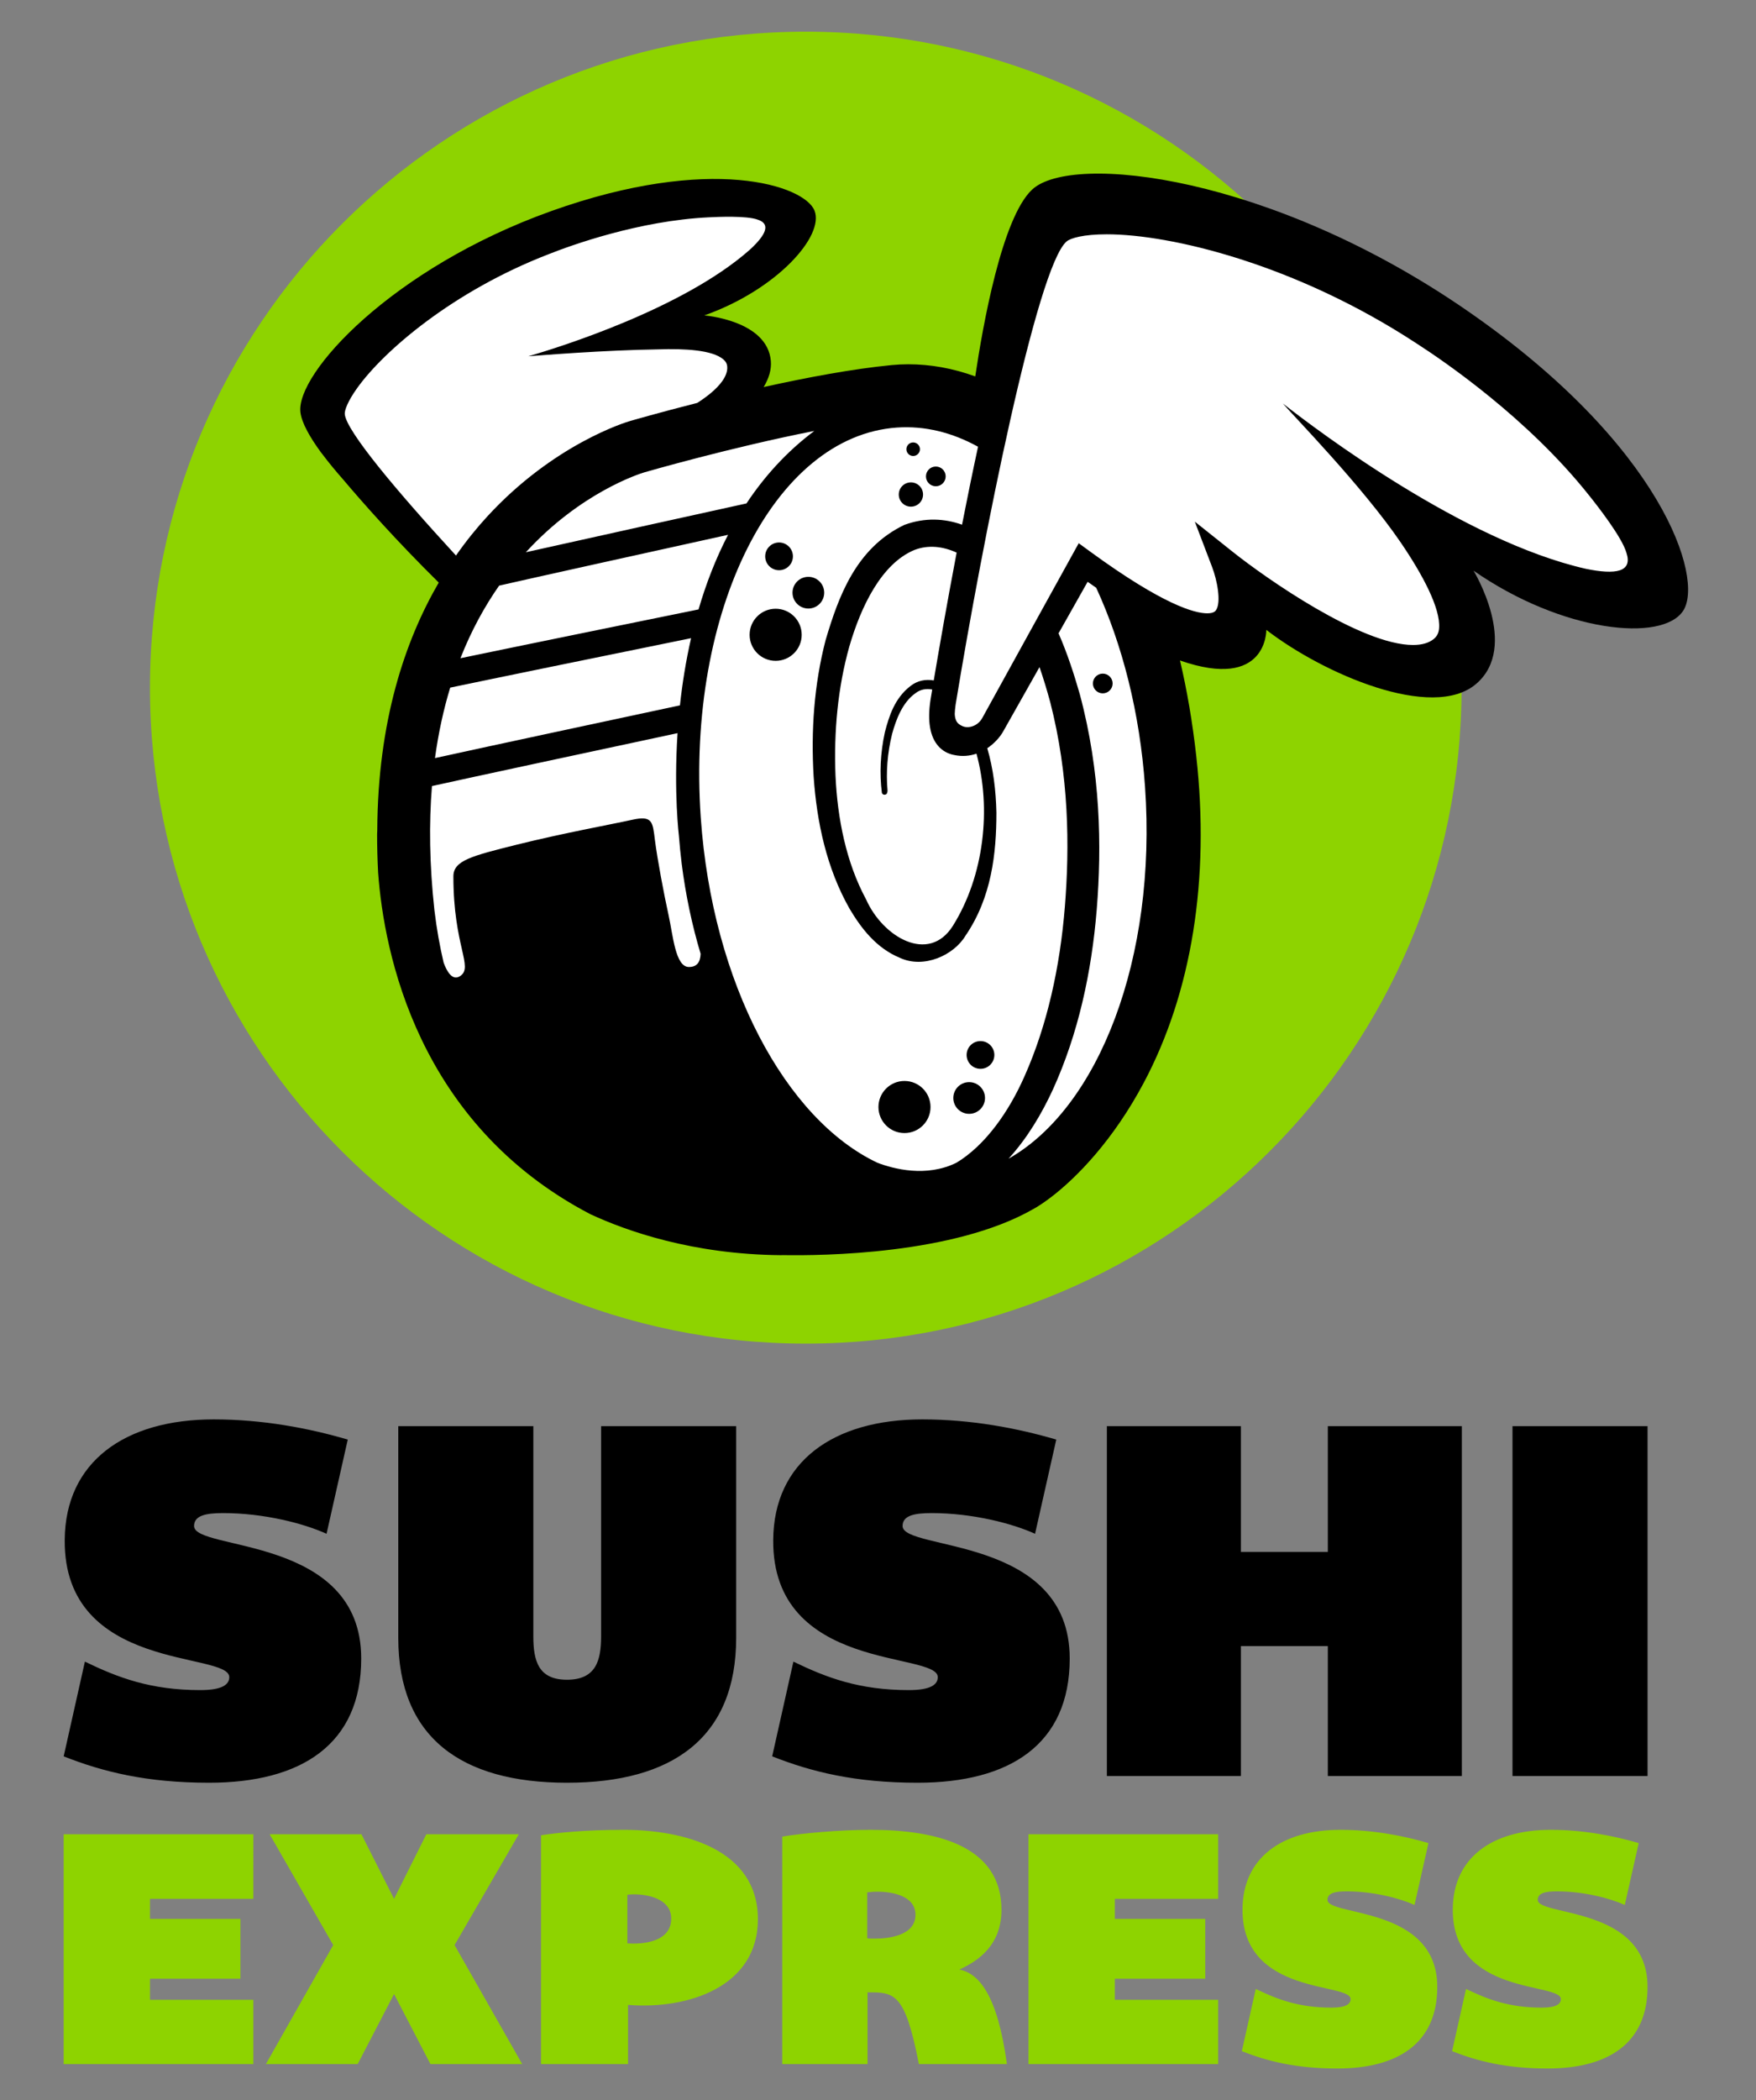 <?xml version="1.0" encoding="utf-8"?>
<!-- Generator: Adobe Illustrator 15.0.0, SVG Export Plug-In . SVG Version: 6.00 Build 0)  -->
<!DOCTYPE svg PUBLIC "-//W3C//DTD SVG 1.1//EN" "http://www.w3.org/Graphics/SVG/1.1/DTD/svg11.dtd">
<svg version="1.1" id="Capa_1" xmlns="http://www.w3.org/2000/svg" xmlns:xlink="http://www.w3.org/1999/xlink" x="0px" y="0px"
	 width="858.07px" height="1026px" viewBox="0 0 858.07 1026" enable-background="new 0 0 858.07 1026" xml:space="preserve">
<rect x="0" y="0" width="858.07" height="1026" fill="#808080" stroke="none"/>
<g>
	<path fill-rule="evenodd" clip-rule="evenodd" fill="#8ED300" d="M73.284,335.938c0-176.985,143.47-320.457,320.457-320.457
		c176.984,0,320.457,143.472,320.457,320.457c0,176.986-143.473,320.457-320.457,320.457
		C216.754,656.396,73.284,512.925,73.284,335.938z"/>
	<path d="M716.893,151.746c95.594,66.033,115.716,130.81,105.658,146.533c-10.064,15.723-59.122,10.69-102.511-19.497
		c0,0,22.641,37.104,1.259,55.342c-21.38,18.24-74.837-5.03-102.51-26.411c0,0,0.572,29.864-42.189,14.95
		c3.407,14.43,6.097,30.003,7.957,46.748c6.686,60.15-2.166,115.286-25.604,159.45c-14.953,28.184-32.813,46.397-45.265,55.926
		c-3.677,2.799-6.695,4.769-9.097,6.059c-38.708,21.991-102.631,22.66-122.209,22.308l-0.803,0.035
		c-43.136-0.368-75.425-11.811-93.117-20.027c-84.579-44.145-100.842-127.979-103.687-166.78c-0.346-6.468-0.505-12.747-0.5-18.847
		l0.076-1.792c0.226-53.241,13.504-92.69,30.041-121.132c-20.868-20.606-37.002-38.853-46.822-50.476
		c-3.488-3.96-6.875-8.046-9.878-12.038l-0.925-1.185c-5.305-7.264-9.276-14.2-9.951-19.402
		c-2.451-18.861,44.608-70.538,122.532-98.387c77.923-27.853,123.752-12.575,128.667-0.222c4.915,12.358-18.383,38.64-53.876,51.197
		c0,0,30.871,2.322,32.535,22.271c0.352,4.23-0.976,8.521-3.515,12.723c20.852-4.621,43.441-8.879,62.543-10.737
		c2.677-0.26,5.416-0.393,8.135-0.393c10.793,0,21.813,1.948,32.722,5.931c3.684-24.845,13.031-77.469,27.772-91.26
		C523.821,74.394,621.307,85.709,716.893,151.746z"/>
	<path fill="#FFFFFF" d="M237.994,252.434c-5.042,5.497-10.178,11.794-15.178,18.965c-28.724-31.226-53.67-60.86-54.344-69.117
		c-0.141-1.767,1.377-6.18,6.137-12.803c12.972-18.057,46.648-47.232,93.606-65.345c10.829-4.286,43.991-16.324,78.107-17.963
		c4.616-0.251,18.558-0.812,23.786,1.086c6.735,2.081,4.205,7.48-3.748,14.779c-32.586,28.805-93.155,47.653-108.182,52.022
		c5.525-0.455,37.638-3.028,63.316-3.379c13.429-0.461,26.533,0.354,31.87,4.811c1.274,1.065,1.891,2.195,1.999,3.678
		c0.153,2.194-0.688,4.591-2.504,7.125c-2.612,3.635-6.919,7.188-12.137,10.539c-18.592,4.724-31.788,8.545-33.079,8.92
		C306.15,206.187,270.633,216.847,237.994,252.434z M456.275,332.405c-3.918-0.665-7.945,0.008-11.395,2.755
		c-7.729,5.95-10.44,14.703-12.487,22.54c-2.223,10.213-2.657,20.267-1.463,29.63c0.139,0.378,0.513,1.009,1.493,0.904
		c1.297-0.146,1.237-1.659,1.267-2.045c-0.786-8.821-0.083-18.248,2.223-27.615c2.019-7.356,5.185-15.496,11.378-19.887
		c2.45-1.923,5.347-2.398,8.241-1.828l-0.889,5.363c-1.489,10.076-0.224,17.536,3.769,22.164c2.065,2.393,4.831,3.913,7.937,4.47
		c3.967,0.837,7.605,0.434,10.801-0.674c7.287,26.731,3.865,59.554-11.583,84.199c-11.805,18.591-34.202,5.424-42.38-13.054
		c-9.72-18.023-13.97-39.417-14.924-60.501c-0.84-21.26,1.093-42.843,6.766-63.008c5.652-19.455,15.667-40.425,31.776-47.136
		c6.829-2.637,13.954-1.769,20.657,1.282C462.608,295.466,458.686,318.081,456.275,332.405z M559.521,384.381
		c5.836,83.818-22.646,156.805-66.717,181.685c9.197-10.015,16.347-22.175,21.728-33.864c12.332-27.142,18.903-57.188,21.399-88.02
		c2.466-30.722,1.928-67.028-8.288-105.041c-2.812-9.835-6.076-19.879-10.383-29.742l14.215-25.177l4.198,2.935
		C548.412,314.829,557.001,348.16,559.521,384.381z M534.048,333.901c0,2.661,2.155,4.82,4.815,4.82c2.662,0,4.821-2.159,4.821-4.82
		c0-2.658-2.159-4.815-4.821-4.815C536.203,329.085,534.048,331.243,534.048,333.901z M470.1,256.326
		c-8.554-3.039-18.077-3.606-28.164,0.092c-23.801,11.368-32.241,35.228-38.488,56.225c-5.679,21.853-7.195,44.47-5.859,66.762
		c1.527,22.324,6.343,44.737,17.517,64.474c5.705,9.612,13.048,19.255,24.576,24.027c11.752,5.494,26.415-1.256,32.109-10.792
		c12.787-18.705,15.11-40.313,15.105-60.15c-0.234-10.727-1.519-21.438-4.467-31.435c3.657-2.452,6.329-5.636,7.714-8.091
		l17.809-31.543c1.98,5.7,3.693,11.441,5.231,17.103c9.206,35.713,9.537,70.49,7.166,99.896
		c-2.359,29.421-8.605,57.961-19.733,82.919c-7.646,17.345-19.146,33.693-33.207,42.188c-14.813,7.332-30.878,3.013-38.678,0.038
		c-44.807-21.227-80.67-87.681-86.3-168.542c-7.038-101.104,35.855-186.444,95.805-190.618c13.686-0.954,27.08,2.406,39.681,9.364
		C475.165,230.99,472.538,243.875,470.1,256.326z M465.834,536.396c0,4.277,3.467,7.747,7.744,7.747c4.276,0,7.744-3.47,7.744-7.747
		c0-4.278-3.468-7.744-7.744-7.744C469.301,528.652,465.834,532.118,465.834,536.396z M429.254,540.81
		c0,7.024,5.697,12.725,12.724,12.725c7.03,0,12.724-5.7,12.724-12.725c0-7.031-5.693-12.726-12.724-12.726
		C434.951,528.084,429.254,533.778,429.254,540.81z M442.913,219.456c0,1.827,1.481,3.309,3.308,3.309
		c1.831,0,3.313-1.482,3.313-3.309c0-1.831-1.481-3.313-3.313-3.313C444.395,216.143,442.913,217.625,442.913,219.456z
		 M452.469,232.729c0,2.664,2.157,4.819,4.817,4.819c2.664,0,4.819-2.156,4.819-4.819c0-2.66-2.155-4.815-4.819-4.815
		C454.626,227.914,452.469,230.069,452.469,232.729z M439.184,241.587c0,3.276,2.657,5.93,5.933,5.93
		c3.277,0,5.933-2.654,5.933-5.93c0-3.276-2.655-5.932-5.933-5.932C441.841,235.655,439.184,238.311,439.184,241.587z
		 M373.909,271.798c0,3.742,3.034,6.777,6.777,6.777c3.742,0,6.777-3.036,6.777-6.777c0-3.743-3.035-6.779-6.777-6.779
		C376.943,265.02,373.909,268.055,373.909,271.798z M387.26,289.545c0,4.279,3.466,7.743,7.743,7.743
		c4.278,0,7.746-3.464,7.746-7.743c0-4.277-3.467-7.745-7.746-7.745C390.726,281.801,387.26,285.269,387.26,289.545z M366.3,310.111
		c0,7.029,5.696,12.727,12.723,12.727c7.029,0,12.725-5.698,12.725-12.727c0-7.027-5.696-12.722-12.725-12.722
		C371.996,297.389,366.3,303.083,366.3,310.111z M485.892,515.373c0-3.74-3.034-6.773-6.781-6.773c-3.742,0-6.775,3.033-6.775,6.773
		c0,3.745,3.033,6.782,6.775,6.782C482.857,522.155,485.892,519.118,485.892,515.373z M794.736,270.014
		c3.146,9.389-5.087,10.93-19.919,7.839c-59.543-13.557-130.65-67.179-147.943-80.736c5.043,5.925,38.795,40.368,57.563,67.864
		c10.632,15.581,19.493,32.106,18.779,41.845c-0.164,2.322-0.956,3.954-2.551,5.287c-2.38,1.979-5.797,2.981-10.177,2.981
		c-25.436,0.004-72.153-32.783-88.005-45.418l-18.64-14.843l8.489,22.268c2.348,6.147,4.563,17.068,1.863,20.988
		c-0.284,0.419-1.056,1.534-4.3,1.534c-5.941,0-21.249-3.913-57.124-30.113l-5.652-4.131c0,0-45.578,82.481-47.15,85.426
		c-0.727,1.364-1.976,2.66-3.512,3.466l-0.712,0.327c-1.891,0.804-3.862,0.796-5.304,0.193c-1.327-0.556-2.094-1.194-2.528-1.683
		c-0.446-0.555-0.523-0.758-0.521-0.762c-0.563-1.001-0.823-2.293-0.86-3.618c0.051-1.289,0.159-2.734,0.425-4.496
		c13.281-80.95,39.756-213.964,54.244-226.281c1.897-1.611,8.176-3.49,19.627-3.49c31.214,0,92.073,14.496,151.19,53.202
		c13.761,8.837,54.651,36.784,84.471,74.343C780.553,247.063,792.619,262.5,794.736,270.014z M256.965,269.789
		c26.753-29.204,55.478-38.308,57.868-39.025c0.557-0.162,42.1-12.183,83.079-20.236c-13.538,10.139-24.416,22.246-33.146,35.41
		C341.992,250.95,288.096,262.822,256.965,269.789z M224.99,321.563c5.388-13.685,11.893-25.424,18.913-35.469
		c17.86-4.065,69.995-15.597,111.858-24.817c-6.131,11.819-10.832,24.155-14.419,36.441
		C315.933,302.892,254.021,315.509,224.99,321.563z M212.553,370.353c1.703-12.516,4.25-23.963,7.438-34.423
		c19.148-4.036,74.96-15.454,117.705-24.16c-2.591,11.33-4.32,22.425-5.444,32.822C306.67,350.059,238.158,364.707,212.553,370.353z
		 M216.789,470.305c-1.901-8.044-3.421-16.572-4.502-25.612c-2.453-22.413-2.685-42.568-1.212-60.678
		c16.952-3.775,76.464-16.542,120.004-25.849c-1.901,29.228,0.672,50.201,0.672,50.201c0.331,4.414,0.806,9.018,1.373,13.704
		c1.933,15.259,5.058,29.971,9.242,43.9c-0.165,4.049-1.761,6.432-5.737,6.432c-6.637,0-7.745-15.493-9.957-25.451
		c-2.213-9.962-5.533-27.664-6.638-36.517c-1.108-8.854-1.108-12.171-11.068-9.957c-9.96,2.213-34.302,6.64-56.433,12.17
		c-22.13,5.532-30.983,7.746-30.983,15.495c0,34.3,9.96,44.26,3.318,48.686C221.113,479.329,218.421,474.752,216.789,470.305z"/>
	<path d="M648.843,696.701h65.491v170.928h-65.491v-63.467h-42.478v63.467h-65.491V696.701h65.491v61.443h42.478V696.701z
		 M441.05,745.5c0,12.392,81.67,4.301,81.67,64.729c0,41.977-29.331,60.688-74.335,60.688c-30.597,0-51.836-5.309-71.057-12.894
		l10.369-46.271c16.185,7.834,32.112,13.905,56.387,13.905c10.874,0,14.16-2.781,14.16-6.32c0-12.644-80.916-2.276-80.41-67.009
		c0.256-38.18,29.331-58.913,72.826-58.913c24.02,0,46.524,4.299,65.488,9.861l-10.365,46.019
		c-11.128-5.062-30.599-10.111-50.575-10.111C446.611,739.184,441.05,740.442,441.05,745.5z M293.731,696.701h65.998v103.417
		c0,48.552-30.849,70.799-82.684,70.799c-51.835,0-82.43-22.247-82.43-70.799V696.701h65.995v102.658
		c0,12.137,2.53,21.239,16.436,21.239c14.159,0,16.687-9.357,16.687-21.239V696.701z M94.835,745.5
		c0,12.392,81.672,4.301,81.672,64.729c0,41.977-29.332,60.688-74.337,60.688c-30.596,0-51.837-5.309-71.055-12.894l10.368-46.271
		c16.184,7.834,32.112,13.905,56.388,13.905c10.874,0,14.16-2.781,14.16-6.32c0-12.644-80.916-2.276-80.409-67.009
		c0.254-38.18,29.329-58.913,72.825-58.913c24.021,0,46.522,4.299,65.484,9.861l-10.362,46.019
		c-11.127-5.062-30.596-10.111-50.574-10.111C100.398,739.184,94.835,740.442,94.835,745.5z M805.076,696.701v170.928h-65.993
		V696.701H805.076z"/>
	<path fill="#8ED300" d="M648.676,928.135c0,8.137,53.649,2.822,53.649,42.521c0,27.571-19.267,39.864-48.832,39.864
		c-20.098,0-34.048-3.489-46.674-8.471l6.811-30.397c10.63,5.147,21.093,9.136,37.042,9.136c7.142,0,9.301-1.827,9.301-4.152
		c0-8.307-53.153-1.496-52.82-44.015c0.167-25.082,19.267-38.701,47.837-38.701c15.777,0,30.56,2.824,43.015,6.481l-6.809,30.225
		c-7.306-3.321-20.094-6.642-33.22-6.642C652.329,923.983,648.676,924.813,648.676,928.135z M595.26,927.637h-50.496v9.802h44.182
		v29.229h-44.182v10.299h50.496v31.392h-92.684V896.079h92.684V927.637z M427.583,947.068c7.139,0,19.764-1.662,19.764-11.624
		c0-9.303-11.294-11.299-18.603-11.299c-1.992,0-3.653,0.169-4.982,0.336v22.425C424.927,947.068,426.09,947.068,427.583,947.068z
		 M468.775,962.183c9.469,1.829,18.604,12.126,23.252,46.175h-43.017c-6.809-35.214-12.126-35.044-25.081-35.044v35.044h-41.69
		V897.239c9.633-1.66,28.235-3.32,43.184-3.32c32.222,0,63.951,7.805,63.951,39.033C489.374,950.39,477.913,958.031,468.775,962.183
		z M306.565,925.646v23.751c6.811,0.494,21.425-0.333,21.425-12.126C327.99,926.142,312.71,924.813,306.565,925.646z
		 M304.738,893.919c29.399,0,65.608,9.466,65.608,43.684c0,33.053-34.214,44.18-63.449,41.854v28.9h-42.519V896.576
		C271.851,895.417,285.639,893.919,304.738,893.919z M131.765,896.079h44.846l15.945,31.558l15.778-31.558h45.179l-31.391,54.143
		l33.051,58.136h-44.844l-17.772-34.214l-17.773,34.214h-44.847l32.887-58.136L131.765,896.079z M123.793,927.637H73.299v9.802
		h44.182v29.229H73.299v10.299h50.494v31.392H31.114V896.079h92.679V927.637z M751.423,928.135c0,8.137,53.646,2.822,53.646,42.521
		c0,27.571-19.264,39.864-48.827,39.864c-20.099,0-34.053-3.489-46.674-8.471l6.811-30.397c10.632,5.147,21.094,9.136,37.039,9.136
		c7.142,0,9.302-1.827,9.302-4.152c0-8.307-53.151-1.496-52.82-44.015c0.168-25.082,19.267-38.701,47.839-38.701
		c15.777,0,30.557,2.824,43.016,6.481l-6.809,30.225c-7.311-3.321-20.098-6.642-33.219-6.642
		C755.08,923.983,751.423,924.813,751.423,928.135z"/>
</g>
</svg>
